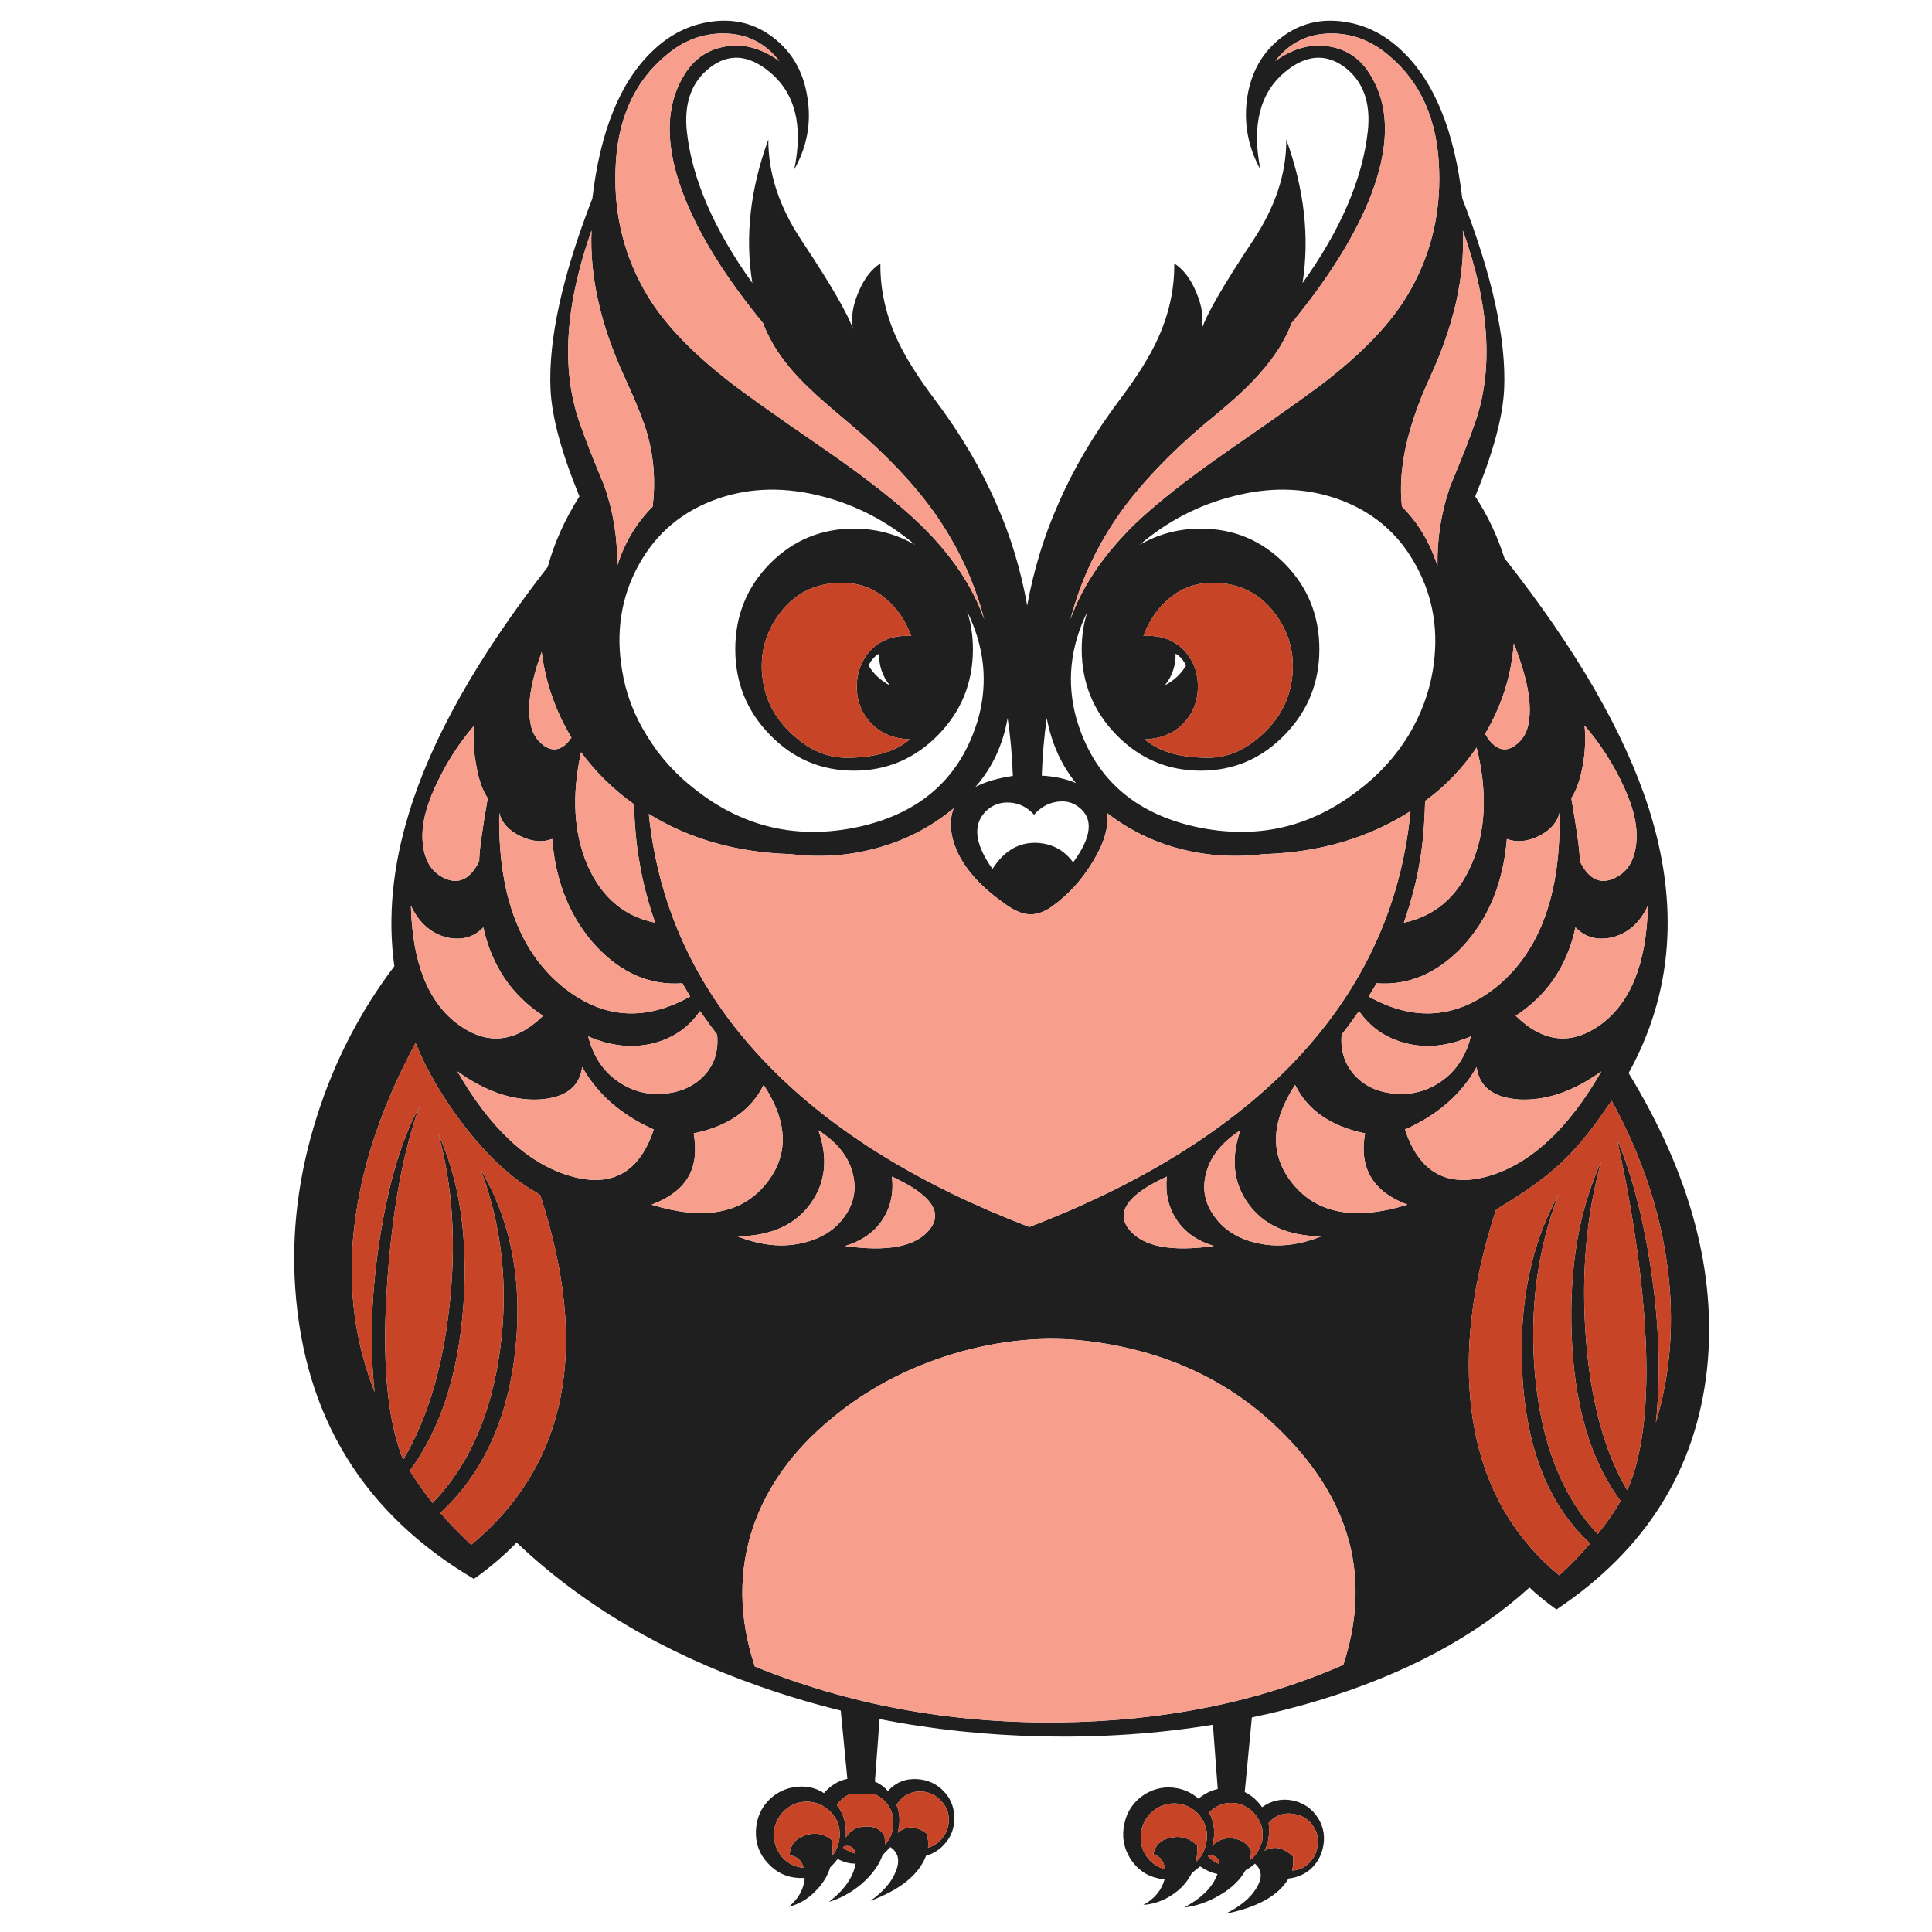 <?xml version="1.0" encoding="utf-8"?>
<!-- Generator: Adobe Illustrator 16.0.0, SVG Export Plug-In . SVG Version: 6.00 Build 0)  -->
<!DOCTYPE svg PUBLIC "-//W3C//DTD SVG 1.1//EN" "http://www.w3.org/Graphics/SVG/1.1/DTD/svg11.dtd">
<svg version="1.1" id="Layer_1" xmlns="http://www.w3.org/2000/svg" xmlns:xlink="http://www.w3.org/1999/xlink" x="0px" y="0px"
	 width="300px" height="300px" viewBox="0 0 300 300" enable-background="new 0 0 300 300" xml:space="preserve">
<g>
	<path fill-rule="evenodd" clip-rule="evenodd" fill="#201F1F" d="M199.012,5.799c2.793-2.138,6-2.951,9.621-2.437
		c3.421,0.484,6.456,2.009,9.107,4.575c4.989,4.761,8.096,12.387,9.322,22.877c4.675,12.031,6.841,21.908,6.499,29.633
		c-0.199,4.276-1.696,9.821-4.489,16.634c1.938,2.965,3.448,6.157,4.531,9.578c11.204,14.226,18.673,27.168,22.407,38.828
		c4.778,14.991,3.737,28.704-3.121,41.135c9.659,15.846,13.722,31.14,12.188,45.883c-1.683,15.65-9.48,28.122-23.392,37.416
		c-1.71-1.227-3.106-2.366-4.19-3.421c-8.353,7.611-19.3,13.469-32.84,17.573c-3.362,1.011-6.783,1.881-10.263,2.608l-1.111,11.59
		c1.055,0.513,1.952,1.297,2.693,2.352c1.481-1.055,3.094-1.397,4.832-1.026c1.653,0.37,2.937,1.269,3.849,2.693
		c0.884,1.396,1.14,2.937,0.77,4.618c-0.285,1.312-0.927,2.423-1.924,3.336c-0.97,0.826-2.109,1.312-3.421,1.453
		c-1.54,2.651-4.804,4.476-9.792,5.474c2.251-1.112,3.834-2.409,4.746-3.891c1.026-1.598,0.97-2.895-0.172-3.892
		c-0.313,0.313-0.798,0.655-1.454,1.025c-0.854,1.541-2.209,2.838-4.062,3.893c-1.796,1.054-3.62,1.682-5.473,1.881
		c2.707-1.426,4.433-3.15,5.174-5.175l-0.085-0.042c-0.856-0.172-1.725-0.557-2.609-1.154l-1.283,1.025
		c-0.684,1.369-1.695,2.494-3.035,3.379c-1.34,0.912-2.837,1.439-4.49,1.582c1.739-0.97,2.836-2.295,3.293-3.977l-0.898-0.129
		c-1.91-0.398-3.392-1.438-4.447-3.121c-1.026-1.653-1.326-3.449-0.898-5.388c0.399-1.909,1.412-3.407,3.037-4.49
		c1.653-1.055,3.435-1.383,5.346-0.983c1.167,0.256,2.208,0.784,3.12,1.582c0.941-0.77,1.939-1.269,2.993-1.497l-0.748-9.984
		c-8.429,1.383-17.188,1.989-26.276,1.817c-8.773-0.177-17.268-1.074-25.485-2.693l-0.727,9.706c0.798,0.342,1.467,0.827,2.01,1.454
		c1.254-1.34,2.765-1.952,4.532-1.839c1.654,0.086,3.05,0.727,4.19,1.924c1.141,1.227,1.667,2.695,1.582,4.405
		c-0.028,1.34-0.456,2.509-1.282,3.506c-0.855,1.055-1.881,1.739-3.079,2.053c-1.112,2.937-3.991,5.274-8.638,7.013
		c1.995-1.426,3.307-2.95,3.934-4.575c0.685-1.683,0.399-2.936-0.855-3.763l-1.197,1.239c-0.57,1.597-1.682,3.107-3.335,4.533
		c-1.54,1.283-3.208,2.195-5.003,2.736c2.395-1.853,3.777-3.834,4.148-5.943h-0.043c-0.94,0-1.854-0.242-2.737-0.728
		c-0.399,0.514-0.783,0.941-1.154,1.283c-0.457,1.453-1.255,2.722-2.395,3.806c-1.113,1.141-2.466,1.924-4.062,2.352
		c1.539-1.282,2.366-2.779,2.479-4.489h-0.898c-1.909-0.085-3.52-0.855-4.833-2.31c-1.311-1.396-1.924-3.078-1.837-5.045
		c0.085-1.968,0.827-3.621,2.223-4.961c1.426-1.283,3.107-1.91,5.046-1.881c1.197,0.028,2.295,0.369,3.292,1.025
		c1.026-1.196,2.239-1.938,3.635-2.223l-1.026-10.605c-4.283-1.053-8.489-2.308-12.615-3.763
		c-14.937-5.218-27.509-12.656-37.715-22.321c-1.995,2.053-4.205,3.935-6.627,5.645c-17.133-10.12-26.383-25.187-27.752-45.198
		c-0.598-8.78,0.514-17.617,3.336-26.512c2.699-8.572,6.719-16.384,12.058-23.433c-1.051-7.517-0.295-15.441,2.267-23.775
		c3.478-11.488,10.662-24.231,21.552-38.228c1.025-3.763,2.665-7.413,4.917-10.947c-2.794-6.813-4.291-12.358-4.49-16.634
		c-0.342-7.726,1.825-17.603,6.5-29.633c1.226-10.49,4.333-18.116,9.322-22.877c2.65-2.566,5.687-4.091,9.107-4.575
		c3.621-0.514,6.828,0.299,9.622,2.437c2.965,2.252,4.746,5.374,5.345,9.365c0.628,3.905-0.057,7.626-2.052,11.161
		c1.424-6.813,0.156-11.858-3.806-15.138c-3.25-2.708-6.329-2.95-9.236-0.727c-2.88,2.195-4.092,5.502-3.635,9.92
		c0.797,7.355,4.19,15.209,10.176,23.562c-1.168-7.127-0.341-14.553,2.481-22.279c-0.028,5.246,1.696,10.477,5.173,15.694
		c4.533,6.813,7.184,11.388,7.953,13.726c-0.313-1.738-0.028-3.635,0.856-5.688c0.855-2.08,1.996-3.577,3.421-4.49
		c-0.057,3.878,0.77,7.726,2.48,11.545c1.255,2.794,3.25,6.001,5.986,9.622c4.021,5.359,7.197,10.748,9.535,16.164
		c2.196,4.932,3.792,10.192,4.79,15.779c1.026-5.587,2.637-10.847,4.832-15.779c2.338-5.416,5.516-10.804,9.535-16.164
		c2.737-3.62,4.732-6.827,5.986-9.622c1.711-3.819,2.537-7.667,2.481-11.545c1.424,0.913,2.565,2.41,3.42,4.49
		c0.885,2.053,1.169,3.949,0.855,5.688c0.77-2.337,3.422-6.913,7.953-13.726c3.479-5.217,5.202-10.448,5.174-15.694
		c2.794,7.726,3.636,15.152,2.523,22.279c5.93-8.267,9.307-16.121,10.135-23.562c0.483-4.417-0.698-7.725-3.55-9.92
		c-2.965-2.223-6.072-1.981-9.322,0.727c-3.904,3.25-5.173,8.296-3.805,15.138c-1.939-3.535-2.623-7.255-2.053-11.161
		C194.264,11.172,196.047,8.051,199.012,5.799z M198.027,9.476c2.879-2.052,5.744-2.794,8.595-2.223
		c2.594,0.484,4.604,1.868,6.029,4.147c3.25,5.075,3.207,11.688-0.128,19.841c-2.452,5.902-6.443,12.215-11.974,18.944
		c-0.342,0.969-0.897,2.124-1.667,3.463c-1.34,2.195-3.15,4.405-5.431,6.628c-1.283,1.283-3.464,3.178-6.543,5.688
		c-5.302,4.504-9.578,8.994-12.828,13.469c-3.678,5.16-6.3,10.747-7.868,16.762c1.768-5.046,5.047-9.935,9.835-14.667
		c3.364-3.25,8.325-7.155,14.882-11.716c8.381-5.787,13.554-9.479,15.521-11.075c5.475-4.333,9.466-8.566,11.974-12.7
		c3.593-5.929,5.274-12.443,5.046-19.541c-0.199-7.783-2.836-13.769-7.91-17.96c-2.709-2.281-5.702-3.392-8.98-3.336
		C203.073,5.229,200.222,6.654,198.027,9.476z M95.573,26.496c-0.228,7.098,1.454,13.612,5.045,19.541
		c2.509,4.134,6.5,8.367,11.974,12.7c1.938,1.596,7.113,5.289,15.522,11.075c6.557,4.533,11.517,8.438,14.881,11.716
		c4.789,4.675,8.067,9.565,9.834,14.667c-1.567-6.015-4.191-11.602-7.868-16.762c-3.221-4.476-7.498-8.965-12.829-13.469
		c-3.193-2.68-5.359-4.576-6.5-5.688c-2.338-2.223-4.162-4.433-5.473-6.628c-0.771-1.34-1.325-2.495-1.668-3.463
		c-5.531-6.729-9.522-13.042-11.973-18.944c-3.335-8.153-3.377-14.766-0.128-19.841c1.454-2.28,3.478-3.663,6.072-4.147
		c2.823-0.571,5.673,0.171,8.552,2.223c-2.195-2.822-5.046-4.247-8.552-4.276c-3.278-0.056-6.272,1.055-8.979,3.336
		C98.409,12.727,95.772,18.713,95.573,26.496z M84.113,101.242c-1.682,4.617-2.266,8.28-1.753,10.989
		c0.228,1.511,0.926,2.694,2.096,3.55c1.311,0.912,2.551,0.74,3.719-0.514l0.557-0.727C86.25,110.407,84.711,105.973,84.113,101.242
		z M91.852,35.774c-4.104,11.631-4.731,21.552-1.88,29.762c0.769,2.28,2.066,5.602,3.891,9.963c1.396,4.048,2.052,8.182,1.967,12.4
		c1.14-3.621,2.979-6.699,5.516-9.236c0.457-3.849,0.2-7.526-0.769-11.033c-0.57-2.08-1.767-5.102-3.592-9.065
		C93.249,50.47,91.539,42.873,91.852,35.774z M96.599,104.106c0.57,3.563,1.852,6.941,3.848,10.134
		c1.967,3.25,4.519,6.072,7.653,8.467c7.469,5.815,15.879,7.711,25.229,5.688c9.722-2.138,15.908-7.726,18.559-16.763
		c1.568-5.616,0.998-11.175-1.711-16.677c0.599,1.796,0.897,3.749,0.897,5.858c0,5.188-1.795,9.622-5.387,13.299
		c-3.621,3.706-7.981,5.559-13.085,5.559c-5.102,0-9.45-1.853-13.042-5.559c-3.592-3.677-5.387-8.11-5.387-13.299
		c0-5.217,1.795-9.649,5.387-13.299c3.592-3.62,7.94-5.43,13.042-5.43c3.421,0,6.585,0.841,9.493,2.522
		c-4.305-3.648-9.107-6.158-14.41-7.525c-5.644-1.482-10.961-1.397-15.951,0.256c-5.672,1.91-9.892,5.431-12.656,10.562
		C96.428,92.803,95.601,98.205,96.599,104.106z M137.35,92.817c-1.939-1.596-4.205-2.366-6.799-2.309
		c-4.077,0.029-7.312,1.71-9.706,5.046c-2.282,3.222-3.036,6.828-2.267,10.819c0.627,3.107,2.238,5.772,4.832,7.996
		c2.566,2.281,5.374,3.378,8.424,3.292c4.163-0.057,7.313-1.011,9.451-2.864c-2.651-0.085-4.732-0.998-6.243-2.737
		c-1.368-1.54-2.038-3.421-2.01-5.644c0.085-2.195,0.813-4.02,2.181-5.474c1.597-1.625,3.691-2.352,6.286-2.181
		C140.557,96.252,139.175,94.271,137.35,92.817z M168.865,94.955c-2.709,5.502-3.279,11.061-1.711,16.677
		c2.65,9.037,8.837,14.625,18.558,16.763c9.351,2.023,17.76,0.127,25.229-5.688c3.137-2.366,5.717-5.188,7.741-8.467
		c1.938-3.192,3.206-6.571,3.804-10.134c0.97-5.902,0.115-11.304-2.565-16.207c-2.735-5.131-6.94-8.651-12.613-10.562
		c-4.989-1.653-10.291-1.739-15.908-0.256c-5.302,1.34-10.118,3.848-14.452,7.525c2.907-1.682,6.072-2.522,9.493-2.522
		c5.103,0,9.45,1.811,13.042,5.43c3.592,3.649,5.388,8.082,5.388,13.299c0,5.188-1.796,9.622-5.388,13.299
		c-3.592,3.706-7.939,5.559-13.042,5.559s-9.464-1.853-13.085-5.559c-3.592-3.677-5.388-8.11-5.388-13.299
		C167.967,98.704,168.267,96.751,168.865,94.955z M134.87,103.336c0.769,1.312,1.866,2.337,3.292,3.08
		c-1.14-1.426-1.696-3.064-1.668-4.918C135.811,101.897,135.268,102.51,134.87,103.336z M181.693,92.817
		c-1.825,1.455-3.208,3.436-4.148,5.944c2.594-0.171,4.689,0.556,6.286,2.181c1.396,1.454,2.124,3.279,2.181,5.474
		c0.028,2.223-0.641,4.104-2.01,5.644c-1.512,1.739-3.592,2.651-6.244,2.737c2.139,1.853,5.289,2.808,9.45,2.864
		c3.052,0.086,5.858-1.011,8.425-3.292c2.594-2.224,4.204-4.889,4.831-7.996c0.771-3.991,0.015-7.597-2.266-10.819
		c-2.395-3.335-5.631-5.017-9.707-5.046C185.897,90.451,183.632,91.221,181.693,92.817z M182.548,101.498
		c0.029,1.854-0.527,3.492-1.667,4.918c1.425-0.742,2.522-1.768,3.292-3.08C183.773,102.51,183.232,101.897,182.548,101.498z
		 M63.801,140.624c0.229,8.923,2.708,15.094,7.441,18.515c4.476,3.223,8.837,2.751,13.084-1.41
		c-4.875-3.193-7.968-7.768-9.279-13.726c-1.482,1.567-3.407,2.08-5.772,1.539C66.851,144.886,65.027,143.246,63.801,140.624z
		 M65.598,130.148c0.113,3.136,1.239,5.202,3.377,6.2c2.225,1.055,4.034,0.186,5.432-2.608c0-1.454,0.441-4.718,1.325-9.792
		c-0.827-1.254-1.412-2.908-1.753-4.96c-0.428-2.138-0.542-4.248-0.343-6.329c-2.138,2.48-3.948,5.216-5.43,8.209
		C66.381,124.46,65.511,127.553,65.598,130.148z M64.528,161.962c-4.931,9.15-8.025,18.059-9.279,26.726
		c-1.425,9.721-0.456,18.871,2.908,27.452c-0.798-7.726-0.484-15.922,0.941-24.588c1.369-8.353,3.392-14.952,6.072-19.798
		c-2.509,6.756-4.177,15.708-5.003,26.854c-0.912,12.429-0.099,21.779,2.438,28.051c3.734-6.243,6.128-14.196,7.183-23.859
		c1.083-9.778,0.513-18.673-1.71-26.684c3.307,7.241,4.604,16.05,3.891,26.426c-0.769,10.776-3.548,19.385-8.338,25.827
		c1.226,1.938,2.41,3.606,3.549,5.004c5.644-5.844,9.137-13.798,10.477-23.86c1.312-9.75,0.299-19.071-3.036-27.967
		c4.703,7.954,6.514,17.234,5.43,27.838c-1.14,10.89-5.031,19.399-11.673,25.528c1.254,1.482,2.851,3.137,4.789,4.961
		c14.913-12.408,18.49-30.496,10.733-54.265c-0.201-0.142-0.4-0.285-0.599-0.428c-3.768-2.135-7.473-5.542-11.118-10.22
		C68.847,170.627,66.295,166.295,64.528,161.962z M196.274,132.627c-4.333,0.542-8.566,0.299-12.7-0.727
		c-4.333-1.083-8.238-2.979-11.716-5.688c0.37,2.053-0.328,4.548-2.096,7.483c-1.683,2.823-3.777,5.146-6.286,6.971
		c-1.34,0.998-2.637,1.426-3.892,1.283c-1.026-0.085-2.237-0.641-3.634-1.668c-3.563-2.508-6.001-5.188-7.313-8.038
		c-1.083-2.452-1.282-4.661-0.599-6.628l0.086-0.128c-3.563,2.964-7.598,5.045-12.102,6.242c-4.304,1.169-8.723,1.468-13.255,0.898
		c-8.381-0.257-15.723-2.337-22.022-6.243c1.54,15.052,7.854,28.194,18.944,39.425c9.863,10.007,23.247,18.245,40.152,24.716
		c16.99-6.527,30.446-14.823,40.366-24.887c11.09-11.317,17.36-24.544,18.814-39.682
		C212.466,130.148,204.883,132.371,196.274,132.627z M164.117,124.502c-1.368,0.2-2.551,0.87-3.548,2.01
		c-1.026-1.14-2.252-1.767-3.678-1.881c-1.312-0.114-2.467,0.228-3.464,1.026c-2.452,2.081-2.224,5.174,0.685,9.279
		c1.739-2.737,3.962-4.091,6.67-4.063c2.452,0.058,4.404,1.069,5.858,3.036c2.908-3.961,3.193-6.826,0.855-8.594
		C166.556,124.574,165.43,124.304,164.117,124.502z M151.461,122.194c1.539-0.798,3.478-1.369,5.815-1.71
		c-0.114-3.221-0.385-6.214-0.813-8.979C155.723,115.694,154.055,119.258,151.461,122.194z M161.766,120.44
		c2.024,0.114,3.792,0.5,5.303,1.155c-2.28-2.822-3.791-6.186-4.532-10.091C162.137,114.298,161.88,117.277,161.766,120.44z
		 M201.105,168.461c-3.848,5.873-3.948,11.019-0.299,15.437c3.764,4.591,9.678,5.645,17.746,3.165
		c-5.359-1.995-7.554-5.688-6.586-11.076C206.665,174.903,203.045,172.395,201.105,168.461z M187.252,182.315
		c-0.599,2.395-0.144,4.604,1.368,6.628c1.481,2.052,3.648,3.407,6.499,4.063c3.107,0.741,6.458,0.399,10.049-1.026
		c-5.216-0.057-9.022-1.782-11.417-5.174c-2.252-3.222-2.637-6.984-1.154-11.289C189.661,177.427,187.879,179.693,187.252,182.315z
		 M175.364,190.953c2.138,2.623,6.514,3.464,13.127,2.523c-2.622-0.799-4.561-2.167-5.814-4.105
		c-1.256-1.909-1.754-4.134-1.497-6.67C175.107,185.494,173.169,188.245,175.364,190.953z M105.963,152.683
		c-4.932,0.37-9.364-1.512-13.299-5.645c-4.048-4.333-6.357-9.92-6.927-16.762c-1.482,0.57-3.122,0.427-4.918-0.428
		c-1.825-0.883-2.922-2.095-3.293-3.635c-0.228,12.344,2.993,21.295,9.665,26.854c6.187,5.103,12.843,5.659,19.97,1.668
		L105.963,152.683z M101.516,175.388c-5.045-2.251-8.751-5.487-11.117-9.706c-0.399,3.108-2.624,4.789-6.671,5.046
		c-4.133,0.199-8.367-1.255-12.7-4.362c5.103,8.866,10.904,14.269,17.403,16.206C94.931,184.51,99.292,182.116,101.516,175.388z
		 M98.438,124.888c-3.278-2.366-6.015-5.06-8.21-8.082c-1.482,6.728-1.141,12.6,1.026,17.618c2.195,4.932,5.687,7.883,10.477,8.852
		c-1.141-3.278-1.953-6.415-2.438-9.408C98.836,131.388,98.551,128.395,98.438,124.888z M102.97,169.828
		c2.508-0.17,4.562-1.038,6.158-2.607c1.738-1.711,2.48-3.905,2.224-6.585c-0.627-0.798-1.511-2.01-2.652-3.635
		c-1.738,2.508-4.104,4.162-7.097,4.961c-3.278,0.854-6.699,0.513-10.263-1.026c0.771,3.078,2.324,5.416,4.661,7.013
		C98.11,169.401,100.434,170.028,102.97,169.828z M107.717,175.986c0.456,2.652,0.214,4.847-0.727,6.585
		c-1.055,1.938-2.993,3.436-5.815,4.491c8.039,2.479,13.94,1.426,17.703-3.165c3.649-4.418,3.548-9.563-0.3-15.437
		C116.639,172.395,113.019,174.903,107.717,175.986z M132.432,182.315c-0.599-2.622-2.38-4.889-5.345-6.799
		c1.511,4.305,1.126,8.067-1.154,11.289c-2.395,3.392-6.201,5.117-11.417,5.174c3.62,1.426,6.984,1.768,10.091,1.026
		c2.879-0.655,5.046-2.011,6.5-4.063C132.589,186.919,133.031,184.71,132.432,182.315z M131.235,193.477
		c6.584,0.94,10.947,0.1,13.085-2.523c2.195-2.708,0.256-5.459-5.815-8.252c0.284,2.536-0.2,4.761-1.454,6.67
		C135.796,191.31,133.857,192.678,131.235,193.477z M129.054,220.33c-5.844,4.817-9.863,10.362-12.058,16.633
		c-2.366,6.957-2.295,14.227,0.214,21.809c14.682,5.958,30.402,8.852,47.165,8.681c16.278-0.171,31.017-3.15,44.215-8.937
		c4.048-12.43,1.625-23.675-7.27-33.739c-8.267-9.35-18.999-14.852-32.198-16.506c-6.757-0.854-13.756-0.213-20.995,1.925
		C140.856,212.391,134.499,215.769,129.054,220.33z M120.16,284.685c-0.028,1.396,0.399,2.623,1.283,3.678
		c0.883,0.998,1.995,1.554,3.334,1.668c-0.313-1.169-1.039-1.811-2.18-1.925c0.086-1.539,0.87-2.565,2.352-3.079
		c1.511-0.541,2.894-0.327,4.149,0.642c0.2,0.855,0.256,1.668,0.169,2.438c0.686-0.854,1.056-1.853,1.113-2.993
		c0.085-1.397-0.356-2.623-1.326-3.678c-0.969-1.025-2.167-1.582-3.591-1.667c-1.426-0.028-2.638,0.428-3.635,1.368
		C120.802,282.105,120.246,283.288,120.16,284.685z M139.659,282.932c0,0.456-0.085,1.012-0.256,1.668
		c1.34-1.141,2.822-1.112,4.447,0.085c0.257,0.713,0.342,1.454,0.257,2.224c0.883-0.256,1.625-0.755,2.223-1.497
		c0.627-0.77,0.955-1.639,0.983-2.607c0.086-1.197-0.3-2.238-1.155-3.122c-0.797-0.912-1.81-1.41-3.036-1.497
		c-1.71-0.057-3.007,0.642-3.891,2.097C139.574,281.192,139.716,282.076,139.659,282.932z M137.35,285.026l0.085,1.369
		c0.826-0.855,1.24-1.91,1.24-3.164c0.085-1.084-0.17-2.053-0.77-2.909c-0.599-0.883-1.383-1.481-2.352-1.795h-3.378
		c-0.913,0.342-1.653,0.926-2.223,1.754c0.997,1.282,1.467,2.793,1.41,4.531v0.514c0.599-1.054,1.583-1.625,2.951-1.71
		C135.682,283.53,136.694,284,137.35,285.026z M177.246,284.172c-0.286,1.368-0.087,2.637,0.599,3.806
		c0.741,1.169,1.753,1.924,3.036,2.267c-0.115-1.227-0.714-1.996-1.797-2.309c0.313-1.512,1.283-2.381,2.908-2.609
		c1.539-0.286,2.851,0.156,3.934,1.326c0,0.969-0.071,1.781-0.214,2.437c0.798-0.685,1.313-1.596,1.54-2.737
		c0.342-1.424,0.128-2.749-0.642-3.976c-0.77-1.169-1.839-1.91-3.207-2.225c-1.396-0.284-2.694-0.042-3.892,0.729
		C178.344,281.648,177.588,282.746,177.246,284.172z M201.191,281.734c-1.682-0.371-3.079,0.071-4.19,1.325
		c0.114,0.97,0.086,1.882-0.085,2.737c-0.115,0.57-0.3,1.098-0.557,1.581c0.713-0.398,1.454-0.526,2.225-0.384
		c0.769,0.171,1.496,0.599,2.18,1.282c0.114,0.686,0.071,1.411-0.128,2.182c0.941-0.028,1.768-0.371,2.479-1.026
		c0.741-0.656,1.212-1.468,1.411-2.438c0.285-1.197,0.101-2.31-0.555-3.336C203.287,282.604,202.36,281.963,201.191,281.734z
		 M192.255,280.066c-1.739-0.343-3.235,0.114-4.49,1.368c0.771,1.54,0.97,3.107,0.6,4.704l-0.129,0.514
		c0.826-0.942,1.924-1.326,3.293-1.155c1.367,0.199,2.279,0.841,2.735,1.924c0,0.543-0.057,1.013-0.171,1.412
		c0.913-0.685,1.54-1.654,1.882-2.908c0.257-1.312,0.029-2.522-0.684-3.635C194.55,281.149,193.537,280.409,192.255,280.066z
		 M227.146,35.774c0.343,7.099-1.354,14.696-5.088,22.792c-3.563,7.726-5.017,14.425-4.361,20.098
		c2.537,2.537,4.376,5.615,5.517,9.236c-0.087-4.218,0.569-8.353,1.966-12.4c1.826-4.361,3.123-7.683,3.893-9.963
		C231.923,57.326,231.281,47.405,227.146,35.774z M228.516,134.167c2.224-5.188,2.48-11.218,0.77-18.088
		c-2.223,3.278-4.889,6.043-7.996,8.295c-0.086,3.621-0.356,6.728-0.813,9.321c-0.484,2.994-1.312,6.187-2.48,9.579
		C222.843,142.248,226.349,139.212,228.516,134.167z M238.906,129.848c-1.795,0.855-3.436,0.998-4.917,0.428
		c-0.57,6.842-2.879,12.43-6.927,16.762c-3.936,4.133-8.367,6.015-13.3,5.645l-1.239,2.053c7.127,3.991,13.812,3.435,20.055-1.668
		c6.643-5.559,9.836-14.511,9.577-26.854C241.786,127.753,240.703,128.964,238.906,129.848z M243.995,123.947
		c0.884,5.074,1.325,8.338,1.325,9.792c1.369,2.793,3.164,3.663,5.388,2.608c2.166-0.998,3.308-3.064,3.422-6.2
		c0.085-2.595-0.784-5.688-2.609-9.28c-1.511-2.993-3.335-5.729-5.473-8.209c0.198,2.081,0.099,4.191-0.3,6.329
		C245.379,121.039,244.794,122.693,243.995,123.947z M250.409,145.541c-2.337,0.542-4.263,0.029-5.772-1.539
		c-1.283,5.958-4.377,10.533-9.278,13.726c4.247,4.161,8.622,4.633,13.126,1.41c4.732-3.421,7.199-9.592,7.398-18.515
		C254.686,143.246,252.861,144.886,250.409,145.541z M237.367,112.23c0.541-2.993-0.229-7.098-2.309-12.315
		c-0.37,4.989-1.854,9.665-4.448,14.026c0.371,0.656,0.686,1.098,0.941,1.326c1.169,1.254,2.395,1.425,3.677,0.514
		C236.427,114.925,237.139,113.741,237.367,112.23z M229.285,165.682c-2.338,4.219-6.043,7.455-11.118,9.706
		c2.225,6.729,6.601,9.122,13.129,7.184c6.471-1.938,12.257-7.34,17.36-16.206c-4.334,3.107-8.566,4.562-12.7,4.362
		C231.907,170.471,229.685,168.79,229.285,165.682z M216.714,169.828c2.565,0.2,4.903-0.427,7.013-1.88
		c2.338-1.597,3.891-3.935,4.661-7.013c-3.564,1.539-6.97,1.881-10.221,1.026c-3.021-0.799-5.401-2.453-7.14-4.961
		c-1.142,1.625-2.039,2.837-2.694,3.635c-0.229,2.623,0.527,4.818,2.267,6.585C212.166,168.79,214.205,169.658,216.714,169.828z
		 M233.968,186.806c-0.547,0.354-1.104,0.702-1.668,1.047c-3.774,11.575-5.022,22.102-3.741,31.579
		c1.425,10.491,5.943,18.886,13.556,25.186c1.737-1.567,3.335-3.221,4.789-4.96c-6.386-5.871-9.893-14.638-10.52-26.298
		c-0.57-10.804,1.311-20.111,5.645-27.923c-3.336,8.639-4.562,17.989-3.677,28.052c0.997,10.69,4.247,18.929,9.749,24.716
		c1.481-1.883,2.666-3.593,3.549-5.132c-4.704-6.3-7.24-14.952-7.611-25.955c-0.37-10.349,1.154-19.243,4.575-26.683
		c-2.28,8.267-3.079,17.218-2.396,26.854c0.714,10.034,2.866,18.073,6.458,24.116c2.68-6.015,3.549-15.151,2.608-27.409
		c-0.655-8.381-2.053-17.403-4.19-27.067c2.224,5.188,3.948,11.701,5.173,19.542c1.369,8.836,1.654,16.976,0.856,24.416
		c2.309-7.669,2.907-15.721,1.796-24.16c-1.14-8.716-4.026-17.317-8.659-25.806c-0.271,0.399-0.549,0.792-0.834,1.176
		c-2.403,3.552-4.797,6.432-7.184,8.638C240.101,182.702,237.343,184.728,233.968,186.806z M187.594,288.234
		c0.483,0.569,1.069,0.969,1.753,1.197c-0.085-0.912-0.642-1.369-1.667-1.369L187.594,288.234z M130.978,286.951
		c0.542,0.398,1.169,0.699,1.882,0.897c-0.2-0.969-0.813-1.354-1.838-1.154L130.978,286.951z"/>
	<path fill-rule="evenodd" clip-rule="evenodd" fill="#F79F8C" d="M198.027,9.476c2.194-2.822,5.046-4.247,8.552-4.276
		c3.278-0.056,6.271,1.055,8.98,3.336c5.074,4.191,7.711,10.177,7.91,17.96c0.229,7.098-1.453,13.612-5.046,19.541
		c-2.508,4.134-6.499,8.367-11.974,12.7c-1.967,1.596-7.14,5.289-15.521,11.075c-6.557,4.561-11.518,8.466-14.882,11.716
		c-4.788,4.733-8.067,9.621-9.835,14.667c1.568-6.015,4.19-11.602,7.868-16.762c3.25-4.476,7.526-8.965,12.828-13.469
		c3.079-2.509,5.26-4.405,6.543-5.688c2.28-2.223,4.091-4.433,5.431-6.628c0.77-1.34,1.325-2.495,1.667-3.463
		c5.53-6.729,9.521-13.042,11.974-18.944c3.335-8.153,3.378-14.766,0.128-19.841c-1.425-2.28-3.436-3.663-6.029-4.147
		C203.771,6.682,200.906,7.424,198.027,9.476z M95.573,26.496c0.2-7.783,2.836-13.769,7.911-17.96
		c2.708-2.281,5.701-3.392,8.979-3.336c3.506,0.03,6.357,1.455,8.552,4.276c-2.879-2.052-5.729-2.794-8.552-2.223
		c-2.594,0.484-4.618,1.868-6.072,4.147c-3.249,5.075-3.207,11.688,0.128,19.841c2.451,5.902,6.442,12.215,11.973,18.944
		c0.343,0.969,0.897,2.124,1.668,3.463c1.312,2.195,3.135,4.405,5.473,6.628c1.14,1.112,3.307,3.007,6.5,5.688
		c5.331,4.504,9.607,8.994,12.829,13.469c3.677,5.16,6.3,10.747,7.868,16.762c-1.768-5.103-5.046-9.992-9.834-14.667
		c-3.364-3.278-8.324-7.183-14.881-11.716c-8.409-5.787-13.584-9.479-15.522-11.075c-5.473-4.333-9.464-8.566-11.974-12.7
		C97.026,40.108,95.345,33.593,95.573,26.496z M91.852,35.774c-0.313,7.099,1.397,14.696,5.132,22.792
		c1.825,3.963,3.022,6.985,3.592,9.065c0.969,3.507,1.226,7.184,0.769,11.033c-2.536,2.537-4.375,5.615-5.516,9.236
		c0.085-4.218-0.571-8.353-1.967-12.4c-1.825-4.361-3.122-7.683-3.891-9.963C87.12,57.326,87.747,47.405,91.852,35.774z
		 M84.113,101.242c0.599,4.731,2.138,9.165,4.618,13.298l-0.557,0.727c-1.168,1.254-2.408,1.425-3.719,0.514
		c-1.169-0.855-1.868-2.039-2.096-3.55C81.847,109.522,82.431,105.859,84.113,101.242z M65.598,130.148
		c-0.086-2.595,0.783-5.688,2.608-9.28c1.482-2.993,3.292-5.729,5.43-8.209c-0.199,2.081-0.085,4.191,0.343,6.329
		c0.341,2.052,0.926,3.706,1.753,4.96c-0.884,5.074-1.325,8.338-1.325,9.792c-1.397,2.793-3.207,3.663-5.432,2.608
		C66.837,135.35,65.711,133.284,65.598,130.148z M63.801,140.624c1.226,2.622,3.05,4.262,5.474,4.917
		c2.366,0.542,4.29,0.029,5.772-1.539c1.311,5.958,4.404,10.533,9.279,13.726c-4.248,4.161-8.609,4.633-13.084,1.41
		C66.509,155.718,64.029,149.547,63.801,140.624z M196.274,132.627c8.608-0.257,16.191-2.479,22.748-6.671
		c-1.454,15.138-7.725,28.365-18.814,39.682c-9.92,10.063-23.376,18.359-40.366,24.887c-16.905-6.471-30.289-14.709-40.152-24.716
		c-11.09-11.231-17.404-24.373-18.944-39.425c6.3,3.906,13.642,5.986,22.022,6.243c4.533,0.57,8.951,0.271,13.255-0.898
		c4.504-1.197,8.539-3.278,12.102-6.242l-0.086,0.128c-0.684,1.967-0.484,4.176,0.599,6.628c1.312,2.85,3.75,5.53,7.313,8.038
		c1.396,1.027,2.607,1.583,3.634,1.668c1.255,0.143,2.552-0.285,3.892-1.283c2.509-1.824,4.604-4.147,6.286-6.971
		c1.768-2.935,2.466-5.43,2.096-7.483c3.478,2.708,7.383,4.604,11.716,5.688C187.708,132.927,191.941,133.169,196.274,132.627z
		 M175.364,190.953c-2.195-2.708-0.257-5.459,5.815-8.252c-0.257,2.536,0.241,4.761,1.497,6.67c1.254,1.938,3.192,3.307,5.814,4.105
		C181.878,194.417,177.502,193.576,175.364,190.953z M187.252,182.315c0.627-2.622,2.409-4.889,5.345-6.799
		c-1.482,4.305-1.098,8.067,1.154,11.289c2.395,3.392,6.201,5.117,11.417,5.174c-3.591,1.426-6.941,1.768-10.049,1.026
		c-2.851-0.655-5.018-2.011-6.499-4.063C187.108,186.919,186.653,184.71,187.252,182.315z M201.105,168.461
		c1.939,3.934,5.56,6.442,10.861,7.525c-0.968,5.388,1.227,9.081,6.586,11.076c-8.068,2.479-13.982,1.426-17.746-3.165
		C197.157,179.479,197.258,174.334,201.105,168.461z M105.963,152.683l1.198,2.053c-7.127,3.991-13.783,3.435-19.97-1.668
		c-6.671-5.559-9.892-14.511-9.665-26.854c0.371,1.54,1.468,2.751,3.293,3.635c1.796,0.855,3.436,0.998,4.918,0.428
		c0.57,6.842,2.879,12.43,6.927,16.762C96.599,151.171,101.031,153.053,105.963,152.683z M98.438,124.888
		c0.114,3.507,0.399,6.5,0.855,8.979c0.485,2.993,1.297,6.13,2.438,9.408c-4.79-0.969-8.282-3.92-10.477-8.852
		c-2.167-5.018-2.509-10.89-1.026-17.618C92.422,119.828,95.159,122.521,98.438,124.888z M101.516,175.388
		c-2.224,6.729-6.585,9.122-13.085,7.184c-6.499-1.938-12.3-7.34-17.403-16.206c4.333,3.107,8.566,4.562,12.7,4.362
		c4.048-0.257,6.272-1.938,6.671-5.046C92.765,169.9,96.471,173.137,101.516,175.388z M131.235,193.477
		c2.623-0.799,4.561-2.167,5.816-4.105c1.254-1.909,1.738-4.134,1.454-6.67c6.071,2.793,8.01,5.544,5.815,8.252
		C142.182,193.576,137.819,194.417,131.235,193.477z M132.432,182.315c0.599,2.395,0.158,4.604-1.325,6.628
		c-1.454,2.052-3.62,3.407-6.5,4.063c-3.107,0.741-6.471,0.399-10.091-1.026c5.217-0.057,9.023-1.782,11.417-5.174
		c2.28-3.222,2.665-6.984,1.154-11.289C130.052,177.427,131.833,179.693,132.432,182.315z M107.717,175.986
		c5.302-1.083,8.922-3.592,10.861-7.525c3.848,5.873,3.949,11.019,0.3,15.437c-3.763,4.591-9.664,5.645-17.703,3.165
		c2.822-1.056,4.761-2.553,5.815-4.491C107.931,180.833,108.173,178.639,107.717,175.986z M102.97,169.828
		c-2.537,0.2-4.86-0.427-6.97-1.88c-2.337-1.597-3.891-3.935-4.661-7.013c3.564,1.539,6.985,1.881,10.263,1.026
		c2.993-0.799,5.359-2.453,7.097-4.961c1.142,1.625,2.025,2.837,2.652,3.635c0.256,2.68-0.485,4.874-2.224,6.585
		C107.532,168.79,105.479,169.658,102.97,169.828z M129.054,220.33c5.445-4.562,11.803-7.939,19.072-10.135
		c7.239-2.138,14.238-2.779,20.995-1.925c13.199,1.654,23.932,7.156,32.198,16.506c8.895,10.064,11.317,21.31,7.27,33.739
		c-13.198,5.786-27.937,8.766-44.215,8.937c-16.762,0.171-32.483-2.723-47.165-8.681c-2.509-7.582-2.58-14.852-0.214-21.809
		C119.19,230.692,123.21,225.147,129.054,220.33z M227.146,35.774c4.135,11.631,4.776,21.552,1.926,29.762
		c-0.77,2.28-2.066,5.602-3.893,9.963c-1.396,4.048-2.053,8.182-1.966,12.4c-1.141-3.621-2.979-6.699-5.517-9.236
		c-0.655-5.673,0.798-12.373,4.361-20.098C225.793,50.47,227.489,42.873,227.146,35.774z M237.367,112.23
		c-0.229,1.511-0.94,2.694-2.139,3.55c-1.282,0.912-2.508,0.74-3.677-0.514c-0.256-0.228-0.57-0.67-0.941-1.326
		c2.594-4.361,4.078-9.037,4.448-14.026C237.139,105.132,237.908,109.237,237.367,112.23z M250.409,145.541
		c2.452-0.655,4.276-2.295,5.474-4.917c-0.199,8.923-2.666,15.094-7.398,18.515c-4.504,3.223-8.879,2.751-13.126-1.41
		c4.901-3.193,7.995-7.768,9.278-13.726C246.146,145.57,248.072,146.083,250.409,145.541z M243.995,123.947
		c0.799-1.254,1.384-2.908,1.753-4.96c0.398-2.138,0.498-4.248,0.3-6.329c2.138,2.48,3.962,5.216,5.473,8.209
		c1.825,3.592,2.694,6.686,2.609,9.28c-0.114,3.136-1.256,5.202-3.422,6.2c-2.224,1.055-4.019,0.186-5.388-2.608
		C245.32,132.286,244.879,129.021,243.995,123.947z M238.906,129.848c1.797-0.883,2.88-2.095,3.249-3.635
		c0.259,12.344-2.935,21.295-9.577,26.854c-6.243,5.103-12.928,5.659-20.055,1.668l1.239-2.053c4.933,0.37,9.364-1.512,13.3-5.645
		c4.048-4.333,6.356-9.92,6.927-16.762C235.471,130.846,237.111,130.703,238.906,129.848z M228.516,134.167
		c-2.167,5.045-5.673,8.081-10.52,9.108c1.169-3.393,1.996-6.585,2.48-9.579c0.456-2.594,0.727-5.701,0.813-9.321
		c3.107-2.252,5.773-5.018,7.996-8.295C230.996,122.949,230.739,128.979,228.516,134.167z M229.285,165.682
		c0.399,3.108,2.622,4.789,6.671,5.046c4.134,0.199,8.366-1.255,12.7-4.362c-5.104,8.866-10.89,14.269-17.36,16.206
		c-6.528,1.938-10.904-0.455-13.129-7.184C223.242,173.137,226.947,169.9,229.285,165.682z M216.714,169.828
		c-2.509-0.17-4.548-1.038-6.114-2.607c-1.739-1.767-2.495-3.962-2.267-6.585c0.655-0.798,1.553-2.01,2.694-3.635
		c1.738,2.508,4.118,4.162,7.14,4.961c3.251,0.854,6.656,0.513,10.221-1.026c-0.771,3.078-2.323,5.416-4.661,7.013
		C221.617,169.401,219.279,170.028,216.714,169.828z"/>
	<path fill-rule="evenodd" clip-rule="evenodd" fill="#C74427" d="M137.35,92.817c1.825,1.455,3.207,3.436,4.148,5.944
		c-2.595-0.171-4.689,0.556-6.286,2.181c-1.368,1.454-2.096,3.279-2.181,5.474c-0.028,2.223,0.642,4.104,2.01,5.644
		c1.511,1.739,3.592,2.651,6.243,2.737c-2.137,1.853-5.288,2.808-9.451,2.864c-3.05,0.086-5.858-1.011-8.424-3.292
		c-2.594-2.224-4.205-4.889-4.832-7.996c-0.769-3.991-0.015-7.597,2.267-10.819c2.394-3.335,5.629-5.017,9.706-5.046
		C133.146,90.451,135.411,91.221,137.35,92.817z M181.693,92.817c1.938-1.596,4.204-2.366,6.798-2.309
		c4.076,0.029,7.313,1.71,9.707,5.046c2.28,3.222,3.036,6.828,2.266,10.819c-0.627,3.107-2.237,5.772-4.831,7.996
		c-2.566,2.281-5.373,3.378-8.425,3.292c-4.161-0.057-7.312-1.011-9.45-2.864c2.652-0.085,4.732-0.998,6.244-2.737
		c1.369-1.54,2.038-3.421,2.01-5.644c-0.057-2.195-0.784-4.02-2.181-5.474c-1.597-1.625-3.692-2.352-6.286-2.181
		C178.485,96.252,179.868,94.271,181.693,92.817z M64.528,161.962c1.767,4.333,4.319,8.665,7.654,12.998
		c3.645,4.678,7.35,8.085,11.118,10.22c0.198,0.143,0.397,0.286,0.599,0.428c7.757,23.769,4.18,41.856-10.733,54.265
		c-1.938-1.824-3.535-3.479-4.789-4.961c6.642-6.129,10.533-14.639,11.673-25.528c1.083-10.604-0.727-19.884-5.43-27.838
		c3.335,8.896,4.347,18.217,3.036,27.967c-1.34,10.063-4.833,18.017-10.477,23.86c-1.14-1.397-2.323-3.065-3.549-5.004
		c4.79-6.442,7.569-15.051,8.338-25.827c0.713-10.376-0.584-19.185-3.891-26.426c2.224,8.011,2.793,16.905,1.71,26.684
		c-1.055,9.663-3.449,17.616-7.183,23.859c-2.537-6.271-3.35-15.622-2.438-28.051c0.827-11.146,2.495-20.098,5.003-26.854
		c-2.68,4.846-4.704,11.445-6.072,19.798c-1.425,8.666-1.739,16.862-0.941,24.588c-3.364-8.581-4.333-17.731-2.908-27.452
		C56.503,180.021,59.597,171.112,64.528,161.962z M192.255,280.066c1.282,0.343,2.295,1.083,3.036,2.224
		c0.713,1.112,0.94,2.323,0.684,3.635c-0.342,1.254-0.969,2.224-1.882,2.908c0.114-0.399,0.171-0.869,0.171-1.412
		c-0.456-1.083-1.368-1.725-2.735-1.924c-1.369-0.171-2.467,0.213-3.293,1.155l0.129-0.514c0.37-1.597,0.171-3.164-0.6-4.704
		C189.02,280.181,190.516,279.724,192.255,280.066z M201.191,281.734c1.169,0.229,2.096,0.87,2.78,1.924
		c0.655,1.026,0.84,2.139,0.555,3.336c-0.199,0.97-0.67,1.781-1.411,2.438c-0.712,0.655-1.538,0.998-2.479,1.026
		c0.199-0.771,0.242-1.496,0.128-2.182c-0.684-0.684-1.411-1.111-2.18-1.282c-0.771-0.143-1.512-0.015-2.225,0.384
		c0.257-0.483,0.441-1.011,0.557-1.581c0.171-0.855,0.199-1.768,0.085-2.737C198.112,281.806,199.51,281.363,201.191,281.734z
		 M177.246,284.172c0.342-1.426,1.098-2.523,2.266-3.292c1.197-0.771,2.495-1.013,3.892-0.729c1.368,0.314,2.438,1.056,3.207,2.225
		c0.77,1.227,0.983,2.552,0.642,3.976c-0.228,1.142-0.742,2.053-1.54,2.737c0.143-0.655,0.214-1.468,0.214-2.437
		c-1.083-1.17-2.395-1.612-3.934-1.326c-1.625,0.229-2.595,1.098-2.908,2.609c1.083,0.313,1.682,1.082,1.797,2.309
		c-1.283-0.343-2.295-1.098-3.036-2.267C177.159,286.809,176.96,285.54,177.246,284.172z M137.35,285.026
		c-0.656-1.026-1.668-1.496-3.036-1.41c-1.368,0.085-2.353,0.656-2.951,1.71v-0.514c0.057-1.738-0.413-3.249-1.41-4.531
		c0.57-0.828,1.311-1.412,2.223-1.754h3.378c0.968,0.313,1.753,0.912,2.352,1.795c0.599,0.856,0.855,1.825,0.77,2.909
		c0,1.254-0.414,2.309-1.24,3.164L137.35,285.026z M139.659,282.932c0.058-0.855-0.085-1.739-0.427-2.65
		c0.884-1.455,2.181-2.153,3.891-2.097c1.226,0.087,2.239,0.585,3.036,1.497c0.855,0.884,1.241,1.925,1.155,3.122
		c-0.028,0.969-0.356,1.838-0.983,2.607c-0.599,0.742-1.34,1.241-2.223,1.497c0.085-0.77,0-1.511-0.257-2.224
		c-1.625-1.197-3.107-1.226-4.447-0.085C139.574,283.943,139.659,283.388,139.659,282.932z M120.16,284.685
		c0.085-1.396,0.642-2.579,1.668-3.549c0.997-0.94,2.209-1.396,3.635-1.368c1.424,0.085,2.622,0.642,3.591,1.667
		c0.97,1.055,1.411,2.28,1.326,3.678c-0.057,1.141-0.427,2.139-1.113,2.993c0.087-0.77,0.03-1.582-0.169-2.438
		c-1.255-0.969-2.638-1.183-4.149-0.642c-1.482,0.514-2.266,1.54-2.352,3.079c1.141,0.114,1.868,0.756,2.18,1.925
		c-1.339-0.114-2.451-0.67-3.334-1.668C120.559,287.308,120.132,286.081,120.16,284.685z M233.968,186.806
		c3.375-2.078,6.133-4.104,8.274-6.072c2.387-2.206,4.78-5.086,7.184-8.638c0.285-0.384,0.563-0.776,0.834-1.176
		c4.633,8.488,7.52,17.09,8.659,25.806c1.111,8.439,0.513,16.491-1.796,24.16c0.798-7.44,0.513-15.58-0.856-24.416
		c-1.225-7.841-2.949-14.354-5.173-19.542c2.138,9.664,3.535,18.687,4.19,27.067c0.94,12.258,0.071,21.395-2.608,27.409
		c-3.592-6.043-5.744-14.082-6.458-24.116c-0.684-9.636,0.115-18.587,2.396-26.854c-3.421,7.439-4.945,16.334-4.575,26.683
		c0.371,11.003,2.907,19.655,7.611,25.955c-0.883,1.539-2.067,3.249-3.549,5.132c-5.502-5.787-8.752-14.025-9.749-24.716
		c-0.885-10.063,0.341-19.413,3.677-28.052c-4.334,7.812-6.215,17.119-5.645,27.923c0.627,11.66,4.134,20.427,10.52,26.298
		c-1.454,1.739-3.052,3.393-4.789,4.96c-7.612-6.3-12.131-14.694-13.556-25.186c-1.281-9.478-0.033-20.004,3.741-31.579
		C232.864,187.508,233.421,187.159,233.968,186.806z M130.978,286.951l0.044-0.257c1.025-0.199,1.639,0.186,1.838,1.154
		C132.147,287.65,131.521,287.35,130.978,286.951z M187.594,288.234l0.086-0.172c1.025,0,1.582,0.457,1.667,1.369
		C188.663,289.203,188.077,288.804,187.594,288.234z"/>
</g>
</svg>
